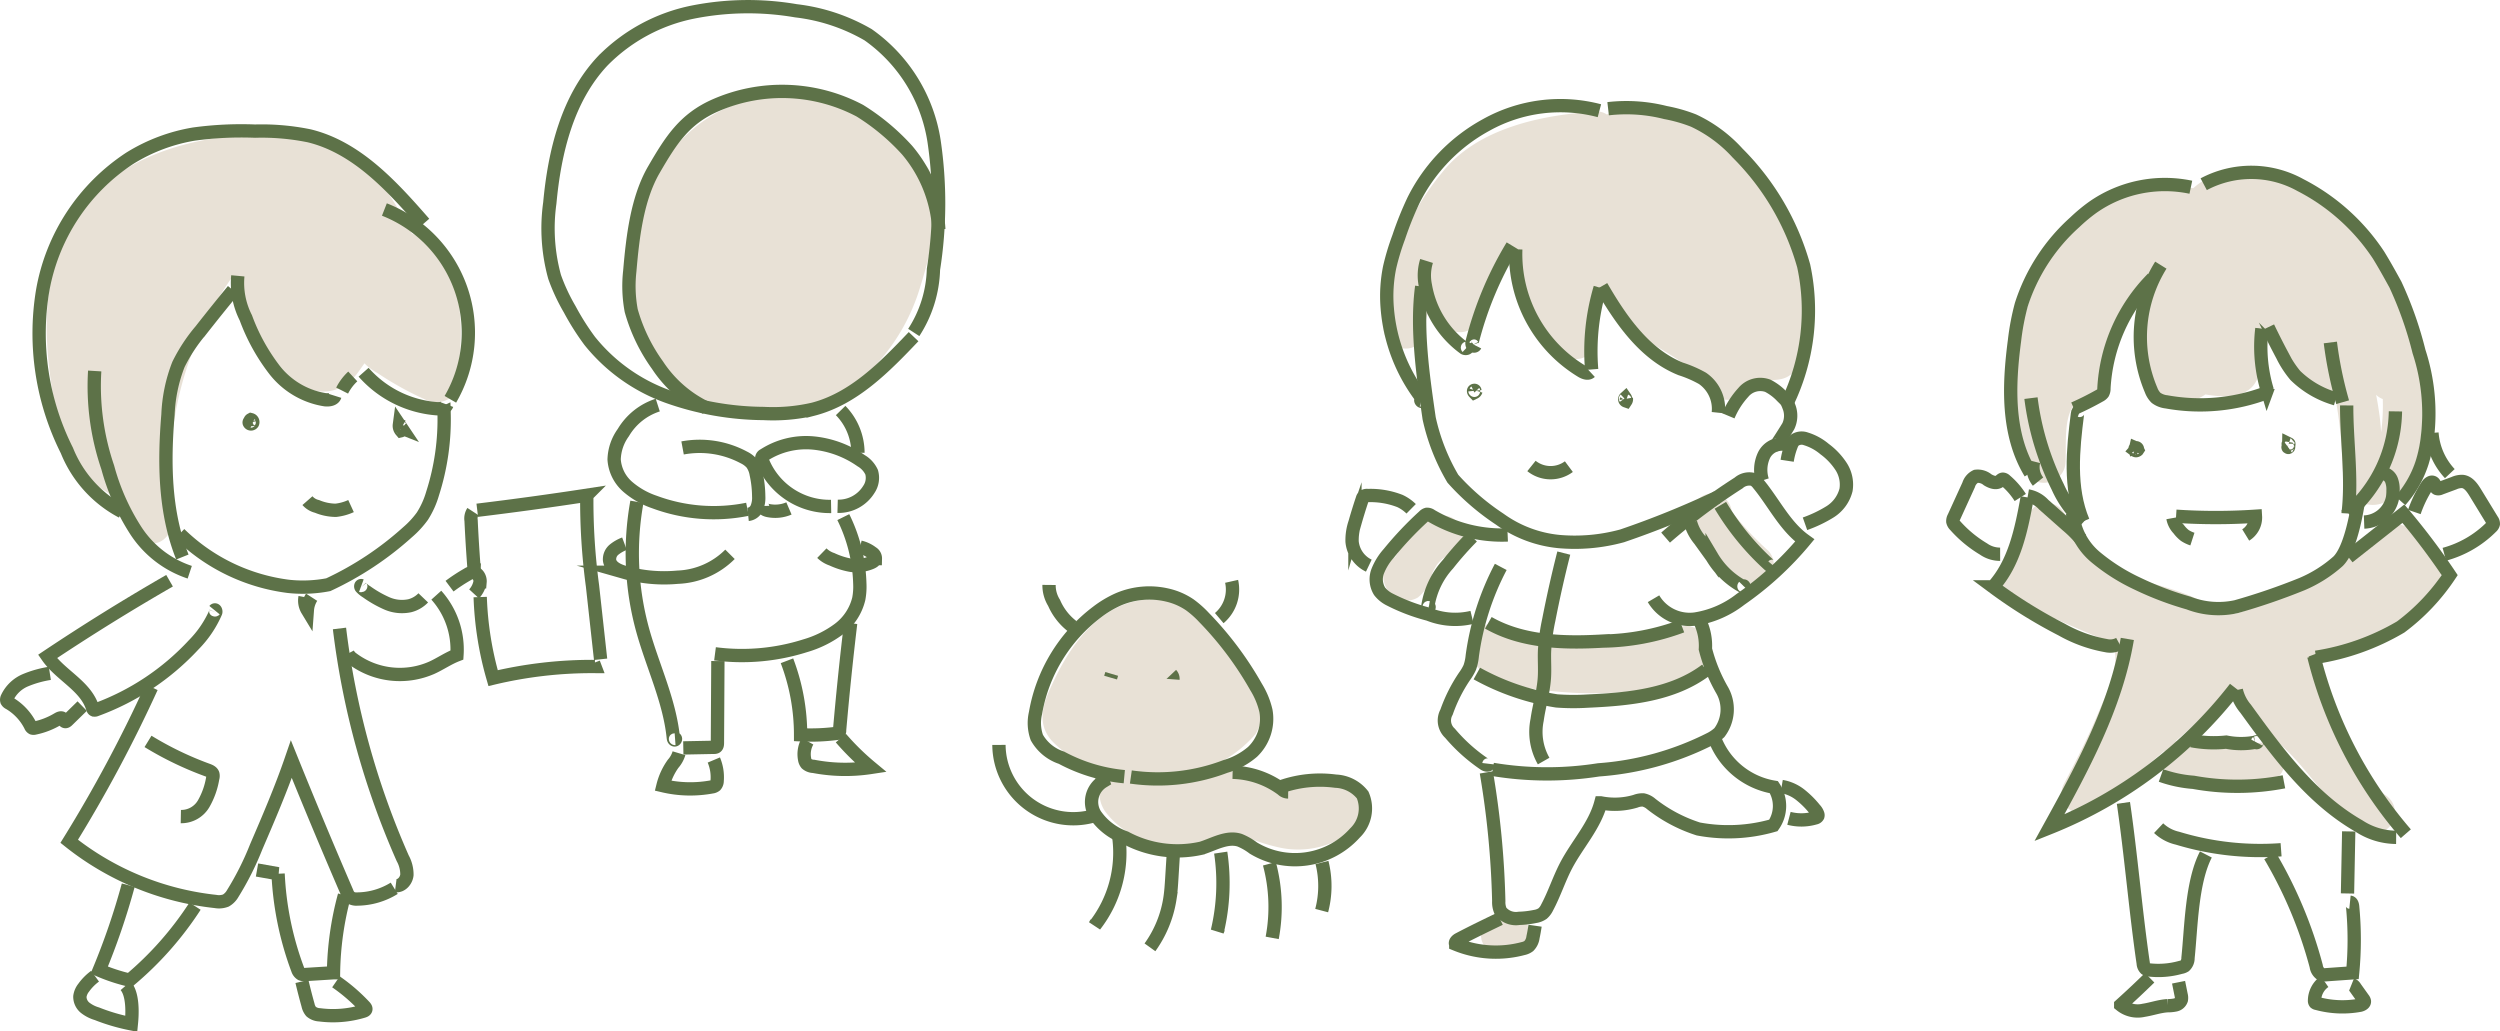 <svg xmlns="http://www.w3.org/2000/svg" width="187.843" height="77.481"><g data-name="2fのコピー"><g data-name="bのコピー 5" fill="#e8e1d6"><path data-name="パス 46" d="M69.966 13.395a1.5 1.5 0 00-.372-.943c-1.67-1.97-3.433-3.786-5.939-4.636a13.409 13.409 0 00-7.62-.228c-4.793 1.331-7.813 5.908-8.566 10.626-.645 4.042 0 9.2 3.948 11.41a12.724 12.724 0 006.961 1.265 11.344 11.344 0 006.615-2.642 14.967 14.967 0 004.174-6.775 38.428 38.428 0 001.089-4.318c.29-1.403.533-2.554-.29-3.759z"/><path data-name="パス 47" d="M133.868 15.815c-1-1.119-2.028-2.168-2.96-3.353a16.489 16.489 0 00-3.067-3.181 6.4 6.4 0 00-7.1-.675 1.354 1.354 0 00-.886-.225c-4.033.255-8.868 1.251-11.5 4.585a18.943 18.943 0 00-4.392 11.748c.018 1.622 2.689 2.125 2.946.4a9.794 9.794 0 01.476-1.861 7.761 7.761 0 001.266 1.288 1.521 1.521 0 002.507-.662 10.927 10.927 0 011.237-3.185 9.869 9.869 0 01.933-1.332c.046-.055.1-.1.144-.158a9.728 9.728 0 01.22 1.017 12.448 12.448 0 00.678 2.348 10.03 10.03 0 003.023 4 1.515 1.515 0 002.507-1.46 7.053 7.053 0 01.061-2.292c.011-.058.087-.273.167-.51a11.59 11.59 0 002.207 2.268c1.933 1.6 4.78 2.57 6.147 4.745a1.524 1.524 0 002.591 0c.958-1.283 2.518-.283 3.557-1.242.946-.872 1.114-2.745 1.24-3.94.309-2.852-.027-6.115-2.002-8.323z"/><path data-name="パス 48" d="M101.924 59.527c-.876-1.136-2.923-.942-4.145-.641a3.358 3.358 0 01-1.917.211 13.116 13.116 0 01-2.261-.838 1.647 1.647 0 00-.81-.15l-.208-.183a6.582 6.582 0 01-.76-.724 9.377 9.377 0 002.512-2.044 4.345 4.345 0 00-.034-4.476 16.919 16.919 0 00-3.6-3.883 6.016 6.016 0 00-4.26-1.77c-3.539.131-5.794 3.076-7.2 6-.737 1.529-1.5 3.149-.219 4.622a9.2 9.2 0 004.159 2.469 4.637 4.637 0 00-.51.96 2.385 2.385 0 00.434 1.981 6.164 6.164 0 003.614 2.241 9.419 9.419 0 004.819-.27 2.832 2.832 0 012.258-.079 14.388 14.388 0 002.212.7 6.591 6.591 0 004.445-.5c1.248-.666 2.551-2.227 1.471-3.626z"/><path data-name="パス 49" d="M31.217 17.671a1.362 1.362 0 00-.265-.116c-1.254-2.243-2.358-4.532-4.832-5.876-3.648-1.981-8.409-1.847-12.316-.8-3.987 1.07-7.423 3.31-9.084 7.2-1.749 4.09-1.309 8.557-.528 12.82.405 2.208.824 4.206 2.847 5.478.837.526 1.515.766 1.958 1.7a5.754 5.754 0 001.79 2.466c1.194.893 2.356-.58 2.2-1.694a25.709 25.709 0 014.455-18.03c.018-.025.026-.05.042-.076.053.134.1.278.154.453a19.354 19.354 0 003.858 6.848c1.609 1.762 3.938 1.936 5.4-.058.166-.227.326-.459.49-.687a1.537 1.537 0 01.125.128 4.9 4.9 0 00.891.629 24.405 24.405 0 003.628 2c.781.352 2.036.153 2.2-.9.665-4.134.961-8.903-3.013-11.485z"/><path data-name="パス 50" d="M181.967 28.748a16.57 16.57 0 00-2.016-8.138 1.421 1.421 0 00-1.2-.72 15.126 15.126 0 00-4.885-4.839c-1.994-1.32-4.521-2.62-6.976-2.024a4.777 4.777 0 00-2.091 1.113 11.172 11.172 0 00-10.744 5.011 20.431 20.431 0 00-2.509 7.429 22.234 22.234 0 00.7 8.62c.4 1.724 2.836 1.22 2.947-.4.088-1.3-.17-3.341.646-4.368.057-.072.106-.144.161-.216a1.725 1.725 0 001.936-1.472 10.881 10.881 0 012.306-6.053c.174-.117.341-.244.521-.353l.339-.2c.035-.009.049-.019.079-.029.015.085.038.166.05.252l-.015.094c-.143.872-.3 1.744-.414 2.621a4.57 4.57 0 001.369 4.4 2.922 2.922 0 003.539.162c1.462.25 3.324.321 3.927-1.25.331-.864 0-1.823.115-2.723a5.309 5.309 0 01.208-.9 34.9 34.9 0 003.544 4.1 3.05 3.05 0 001.932.83 33.211 33.211 0 01.579 5.32c.044 1.175.372 2.414 1.628 2.82 1.3.419 2.467-.513 3.134-1.535 1.415-2.173 1.27-5.075 1.19-7.552zm-3.054 3.727c-.03-.362-.058-.724-.1-1.085a28.225 28.225 0 00-.278-1.727 1.293 1.293 0 00.5.319 15.5 15.5 0 01-.122 2.493z"/><path data-name="パス 51" d="M109.866 39.845a1.518 1.518 0 00-.689-.9 1.458 1.458 0 00-1.156-.151 5.28 5.28 0 00-1.263.659 6.352 6.352 0 00-.655.54 6.168 6.168 0 00-.562.673 4.792 4.792 0 00-.533.935 1.021 1.021 0 00-.176.244.238.238 0 01-.027.016h.012a1.523 1.523 0 00-.572.44 1.409 1.409 0 00-.322.909 2.137 2.137 0 00.558 1.422 1.687 1.687 0 002.063.257 3.1 3.1 0 001.068-1.811 5.072 5.072 0 01.4-.709 3.942 3.942 0 01.419-.414 3.825 3.825 0 01.643-.373l-.182.076a1.57 1.57 0 00.822-.656 1.531 1.531 0 00.152-1.157z"/><path data-name="パス 52" d="M132.836 41.361a22.747 22.747 0 01-2.573-2.744 2.508 2.508 0 01-.152-.244 1.506 1.506 0 00-1.478-1.292 1.525 1.525 0 00-1.5 1.5 2.666 2.666 0 00.309 1.2 4.391 4.391 0 00.531.756q.413.53.855 1.034a22.59 22.59 0 001.886 1.907 1.581 1.581 0 001.061.44 1.529 1.529 0 001.061-.44 1.5 1.5 0 000-2.121z"/><path data-name="パス 53" d="M128.012 47.77a1.531 1.531 0 00-2.053-.538c-1.953 1-4.269.833-6.393.743-1.223-.051-2.448-.091-3.67-.164a5.434 5.434 0 01-2.871-.789 1.515 1.515 0 00-2.052.538 1.424 1.424 0 00-.194.655c-.014.02-.031.037-.043.058a1.527 1.527 0 00.538 2.052 10.352 10.352 0 004.569 1.506 28.612 28.612 0 005.094.233 28.115 28.115 0 004.98-.644c1.672-.383 3.07-1.913 2.095-3.65z"/><path data-name="パス 54" d="M114.9 69.795a1.494 1.494 0 00-.385-.662l-.3-.235a1.488 1.488 0 00-.757-.2h-.7a1.133 1.133 0 00-.578.129 1.354 1.354 0 00-.793.793 1.127 1.127 0 00-.129.578l.054.4a1.491 1.491 0 00.386.662l.3.235a1.489 1.489 0 00.757.205h.7a1.131 1.131 0 00.578-.13 1.115 1.115 0 00.483-.31 1.664 1.664 0 00.439-1.06z"/><path data-name="パス 55" d="M181.185 39.854a1.509 1.509 0 00-1.818-.235 80.866 80.866 0 01-5.929 3.747q-1.422.812-2.878 1.561a9.8 9.8 0 01-2.617 1.213 1.455 1.455 0 00-.986-.1l-.142.033a1.616 1.616 0 00-.127-.118c-1.824-1.385-4.079-1.8-6.205-2.51-2.564-.859-3.838-2.839-5.4-4.928a1.52 1.52 0 00-2.591 0 27.862 27.862 0 00-2.012 4.736 1.51 1.51 0 00.69 1.693c2.459 1.231 4.977 2.335 7.528 3.359a2.784 2.784 0 01.152.413c.412 1.529-.694 3.645-1.271 5.028-.735 1.76-1.613 3.461-2.5 5.15a1.507 1.507 0 002.356 1.818 250.93 250.93 0 005.226-4.32 1.509 1.509 0 00.566 1.986 7.34 7.34 0 003.529.621c1.138-.019 2.273-.1 3.4-.228a1.632 1.632 0 001.061-.439 1.523 1.523 0 00.439-1.061c-.032-.735-.665-1.6-1.5-1.5q-1.576.183-3.164.223c-.48.012-.962.022-1.442-.013l-.159-.013c-.169-.019-.141-.015.084.014-.058.027-.255-.047-.31-.06-.1-.024-.2-.051-.3-.084-.026-.008-.052-.018-.077-.027l-.048-.024a1.679 1.679 0 00-1.3-.072c.744-.648 1.485-1.3 2.207-1.972q.686-.638 1.355-1.292c.152-.148.3-.3.452-.448.1.153.206.3.313.435a16.686 16.686 0 001.356 1.448c1.011.971 2.1 1.855 3.071 2.872 1.837 1.932 3.2 4.228 5.561 5.6 1.7.983 3.063-1.489 1.515-2.59-1.769-1.258-2.682-3.392-3.514-5.322q-.775-1.8-1.536-3.6c-.164-.389-.581-1.09-.368-1.355.279-.344 1.417-.4 1.813-.474 2.447-.479 4.11-1.911 5.924-3.541.728-.654 1.836-1.4 1.822-2.507-.008-1.215-1.475-2.3-2.226-3.117z"/></g><g data-name="sのコピー 5"><g data-name="グループ 22" fill="none" stroke="#5d7248" stroke-miterlimit="10"><path data-name="パス 56" d="M107.188 19.607a3.657 3.657 0 00-.091 1.83 7.349 7.349 0 002.911 4.713c.1.073.321.016.232-.068"/><path data-name="パス 57" d="M113.635 18.47a26.458 26.458 0 00-3.011 7.184.386.386 0 000 .272c.043.082.182.11.224.027"/><path data-name="パス 58" d="M113.891 18.73a10.271 10.271 0 004.944 9.158c.2.12.483.226.657.066"/><path data-name="パス 59" d="M120.23 21.621a16.76 16.76 0 00-.639 6.139"/><path data-name="パス 60" d="M120.33 21.52c1.467 2.527 3.247 5.11 5.958 6.2a8.716 8.716 0 011.631.709 2.776 2.776 0 011.191 2.581"/><path data-name="パス 61" d="M129.864 31.244a6.109 6.109 0 011.124-1.759 1.656 1.656 0 011.838-.5 3.964 3.964 0 01.977.711c.355.376.419.344.6.827a1.841 1.841 0 01-.033 1.5c-.034.064-.91 1.464-.9 1.392"/><path data-name="パス 62" d="M135.622 39.355a9.706 9.706 0 001.884-.9 2.726 2.726 0 001.2-1.647 2.505 2.505 0 00-.363-1.744 5.013 5.013 0 00-1.244-1.318 3.994 3.994 0 00-1.405-.771.93.93 0 00-.886.13 1.024 1.024 0 00-.215.365 5.317 5.317 0 00-.31 1.15"/><path data-name="パス 63" d="M134.202 33.402a1.5 1.5 0 00-1.648.779 2.59 2.59 0 00-.134 1.917"/><path data-name="パス 64" d="M125.148 40.395a46.683 46.683 0 015.487-4.107 1.213 1.213 0 011.11-.261 1.144 1.144 0 01.37.327c1.174 1.419 1.993 3.179 3.49 4.253a24.215 24.215 0 01-4.829 4.427 7.393 7.393 0 01-3.38 1.475 3.151 3.151 0 01-3.155-1.522"/><path data-name="パス 65" d="M129.263 37.967a19.7 19.7 0 003.651 4.468c.094.086.25.169.333.072"/><path data-name="パス 66" d="M127.025 39.267a3.445 3.445 0 00.673 1.28l.946 1.311a6 6 0 002.311 2.214c.024.01.054.019.074 0s-.006-.06-.024-.041"/><path data-name="パス 67" d="M106.824 21.529c-.425 3.17.1 6.73.558 9.9a15.4 15.4 0 001.782 4.54 18.044 18.044 0 003.524 3.04 9.1 9.1 0 004.441 1.68 13.475 13.475 0 004.752-.426 67.635 67.635 0 007.15-2.9"/><path data-name="パス 68" d="M120.175 8.319a11.453 11.453 0 00-8.506 1.069 13.11 13.11 0 00-5.461 5.661 24.826 24.826 0 00-1.113 2.775 18.136 18.136 0 00-.677 2.238 10.881 10.881 0 00-.185 3.072 12.769 12.769 0 002.578 6.754c.058.076.116.186.053.257s-.165-.115-.073-.093"/><path data-name="パス 69" d="M120.83 8.169a11.939 11.939 0 014.319.29 11.417 11.417 0 012.1.6 10.422 10.422 0 013.316 2.452 19.344 19.344 0 014.96 8.47 15.92 15.92 0 01-1.234 10.278"/><path data-name="パス 70" d="M115.07 35.012a2.3 2.3 0 002.81.05"/><path data-name="パス 71" d="M110.906 29.351a.24.24 0 01-.124.144c-.033-.034-.07-.076-.061-.123s.095-.06.1-.013"/><path data-name="パス 72" d="M122.201 29.961a.222.222 0 01-.033.162.129.129 0 01-.045-.217.077.077 0 01-.011.1"/><path data-name="パス 73" d="M112.763 42.595a20.1 20.1 0 00-2.138 6.666 3.627 3.627 0 01-.191.891 3.907 3.907 0 01-.4.677 11.688 11.688 0 00-1.345 2.679 1.293 1.293 0 00.261 1.586 12.617 12.617 0 002.583 2.319c.114.077.325.114.341-.023"/><path data-name="パス 74" d="M112.163 57.81a24.841 24.841 0 007.948.035 22.055 22.055 0 008.44-2.347 3.029 3.029 0 00.637-.451 2.9 2.9 0 00.221-3.167 12.208 12.208 0 01-1.27-3.113 4.286 4.286 0 00-.374-2.014"/><path data-name="パス 75" d="M111.679 58.036a66.451 66.451 0 01.934 9.672 1.627 1.627 0 00.142.763 1.471 1.471 0 001.382.532 7.008 7.008 0 001.206-.143 1.335 1.335 0 00.567-.221 1.377 1.377 0 00.331-.444c.549-1.023.9-2.142 1.438-3.169.837-1.591 2.134-2.966 2.6-4.7a5.445 5.445 0 002.606-.122 1.435 1.435 0 01.587-.1 1.325 1.325 0 01.591.3 11.24 11.24 0 003.545 1.882 12.209 12.209 0 005.639-.267 2.555 2.555 0 00.039-2.872 5.788 5.788 0 01-4.459-3.681"/><path data-name="パス 76" d="M133.869 59.095a3.1 3.1 0 011.39.616 6.858 6.858 0 011.091 1.084 1.018 1.018 0 01.24.394.236.236 0 010 .129.279.279 0 01-.2.139 3.693 3.693 0 01-1.973.03"/><path data-name="パス 77" d="M112.697 69.038c-1.036.5-2.073 1-3.09 1.535-.146.077-.316.237-.224.374a7.953 7.953 0 005.064.324 1.084 1.084 0 00.422-.186 1.134 1.134 0 00.317-.666c.062-.286.113-.574.155-.863"/><path data-name="パス 78" d="M113.281 40.195a10.489 10.489 0 01-5.755-1.451.49.49 0 00-.315-.1.463.463 0 00-.218.134 26.06 26.06 0 00-2.642 2.795 4.5 4.5 0 00-.83 1.337 1.714 1.714 0 00.137 1.517 2.207 2.207 0 00.778.626 14.192 14.192 0 002.905 1.1 5.387 5.387 0 003.263.234"/><path data-name="パス 79" d="M110.613 40.338a24.857 24.857 0 00-1.815 2.053 6.033 6.033 0 00-1.51 3.149c0 .041 0 .091.036.11s.078-.053.037-.06"/><path data-name="パス 80" d="M106.03 38.23a3.01 3.01 0 00-.836-.583 6.1 6.1 0 00-2.43-.414.416.416 0 00-.3.067.4.4 0 00-.1.181q-.3.894-.558 1.8a4.09 4.09 0 00-.214 1.412 2.221 2.221 0 001.257 1.808"/><path data-name="パス 81" d="M117.499 41.558q-.633 2.482-1.124 5a15.231 15.231 0 00-.322 2.333c-.026.684.033 1.369-.013 2.052-.072 1.064-.4 2.095-.545 3.151a4.426 4.426 0 00.49 3.09"/><path data-name="パス 82" d="M110.965 50.606a18.132 18.132 0 006 2.059 16.8 16.8 0 002.331.013c3.114-.137 6.413-.461 8.9-2.342l-.1-.254"/><path data-name="パス 83" d="M111.83 46.795c2.561 1.466 5.672 1.542 8.619 1.374a17.743 17.743 0 005.921-1.122"/><path data-name="パス 84" d="M162.36 19.922a10.22 10.22 0 00-.726 9.4 1.575 1.575 0 00.367.572 1.591 1.591 0 00.782.3 14.141 14.141 0 007.538-.691"/><path data-name="パス 85" d="M169.951 24.695a11.3 11.3 0 00.4 4.617l.092-.249"/><path data-name="パス 86" d="M170.417 24.59q.515 1.074 1.075 2.124a7.4 7.4 0 00.975 1.5 7.1 7.1 0 003.038 1.756"/><path data-name="パス 87" d="M175.096 25.732a29.572 29.572 0 00.923 4.488"/><path data-name="パス 88" d="M176.324 30.463c-.011 2.7.425 5.409.109 8.091a10.33 10.33 0 003.553-7.644"/><path data-name="パス 89" d="M161.75 20.909a12.7 12.7 0 00-3.666 8.274.688.688 0 01-.079.351.668.668 0 01-.24.193q-.942.532-1.935.972"/><path data-name="パス 90" d="M156.296 30.85c-.113-.043-.188.117-.2.237-.344 2.71-.632 5.565.421 8.085"/><path data-name="パス 91" d="M152.602 29.914a20.82 20.82 0 002.01 6.671 7.8 7.8 0 001.928 2.647"/><path data-name="パス 92" d="M155.73 38.58a4.871 4.871 0 001.7 3.258 14.447 14.447 0 003.175 2.017 23.822 23.822 0 003.84 1.456 6.222 6.222 0 003.568.275 48.236 48.236 0 004.942-1.695 9.831 9.831 0 002.72-1.717c1.057-1.036 1.475-4.333 1.513-4.352"/><path data-name="パス 93" d="M152.364 37.261a2.107 2.107 0 011.194.657l1.757 1.555a8.092 8.092 0 011.041 1.041"/><path data-name="パス 94" d="M152.32 37.374c-.437 2.393-.939 4.92-2.573 6.721a37.019 37.019 0 005.17 3.214 10.487 10.487 0 003.326 1.2 1.415 1.415 0 001-.141"/><path data-name="パス 95" d="M176.453 41.857l4.131-3.259a51.663 51.663 0 013.48 4.617 15.651 15.651 0 01-3.683 3.894 17.932 17.932 0 01-6.362 2.275l-.087-.231"/><path data-name="パス 96" d="M159.841 48.007c-.852 5.073-3.375 9.689-5.859 14.194a33.267 33.267 0 0013.969-10.516"/><path data-name="パス 97" d="M168.03 51.859a3.268 3.268 0 00.7 1.39c2.419 3.337 4.947 6.772 8.523 8.821a5.165 5.165 0 002.787.845"/><path data-name="パス 98" d="M173.852 49.295a32.313 32.313 0 006.914 13.349"/><path data-name="パス 99" d="M179.112 35.579a.8.8 0 01.576.495 1.956 1.956 0 01.117.779 3.321 3.321 0 01-.036.536 2.261 2.261 0 01-2.137 1.837"/><path data-name="パス 100" d="M152.805 34.67a1.738 1.738 0 00.328 1.516"/><path data-name="パス 101" d="M150.285 41.645a2.168 2.168 0 01-1.249-.394 9.061 9.061 0 01-2.138-1.772.592.592 0 01-.168-.29.609.609 0 01.081-.333l1.11-2.43a1.046 1.046 0 01.543-.637 1.16 1.16 0 01.885.264c.273.164.636.3.89.109.082-.061.154-.156.256-.158a.313.313 0 01.193.1 5.589 5.589 0 011.11 1.277"/><path data-name="パス 102" d="M181.407 38.469a9.167 9.167 0 01.95-1.962c.111-.172.326-.361.489-.238.139.1.1.363.258.439a.34.34 0 00.258-.023l1.028-.381a1.448 1.448 0 01.629-.13c.441.043.734.462.966.84l1.263 2.068a.452.452 0 01.094.282.441.441 0 01-.146.233 7.912 7.912 0 01-3.535 2.05"/><path data-name="パス 103" d="M164.614 14.069a9.432 9.432 0 00-7.4 1.529 12.753 12.753 0 00-1.317 1.1 14.088 14.088 0 00-4.022 6.2 18.37 18.37 0 00-.51 2.685c-.447 3.38-.578 7.041 1.192 9.955"/><path data-name="パス 104" d="M165.581 13.842a7.611 7.611 0 017.275.069 15.545 15.545 0 015.862 5.257c.441.715.863 1.48 1.268 2.216a27.87 27.87 0 011.771 5.028 14.94 14.94 0 01.632 6.444A10.317 10.317 0 01182 34.73a7.986 7.986 0 01-1.645 2.893"/><path data-name="パス 105" d="M160.52 34.08a.62.62 0 01-.049-.415.282.282 0 01.141.138.106.106 0 11-.111-.162.111.111 0 11-.073.2c.045-.051.145.021.112.08"/><path data-name="パス 106" d="M171.966 33.337c-.034-.012-.059.052-.025.066s.061-.049.028-.065l-.005.233c0 .019 0 .041-.019.05s-.041-.014-.026-.025"/><path data-name="パス 107" d="M163.268 38.923a1.6 1.6 0 00.43.832 2.446 2.446 0 00.463.479 2.4 2.4 0 00.57.272"/><path data-name="パス 108" d="M163.504 38.788a45.1 45.1 0 005.964 0 1.54 1.54 0 01-.732 1.408"/><path data-name="パス 109" d="M162.194 62.225a3.03 3.03 0 001.415.754 21.357 21.357 0 007.785.869"/><path data-name="パス 110" d="M176.476 62.47l-.091 4.663"/><path data-name="パス 111" d="M170.561 64.304a32.839 32.839 0 013.474 8.294.844.844 0 00.367.6.81.81 0 00.4.039l1.968-.14a26.036 26.036 0 000-4.978c-.013-.14-.062-.317-.2-.331"/><path data-name="パス 112" d="M174.662 73.752a1.759 1.759 0 00-.755 1.428.226.226 0 00.043.157.25.25 0 00.133.056 7.269 7.269 0 003.249.137c.153-.04.335-.135.324-.292a.373.373 0 00-.083-.178l-.605-.847a.556.556 0 00-.277-.244"/><path data-name="パス 113" d="M159.547 60.328c.547 3.7.942 8.352 1.489 12.049a.6.6 0 00.177.412.555.555 0 00.228.084 6.168 6.168 0 002.411-.189.817.817 0 00.3-.107.8.8 0 00.249-.6c.241-2.311.275-5.711 1.343-7.774"/><path data-name="パス 114" d="M161.521 73.467q-1.068 1.044-2.177 2.044a2.024 2.024 0 001.726.4c.6-.092 1.19-.31 1.8-.345a2.758 2.758 0 00.6-.06.591.591 0 00.432-.386.836.836 0 00-.018-.365l-.192-.953"/><path data-name="パス 115" d="M162.373 58.266a9.26 9.26 0 002.436.515 18.414 18.414 0 006.8-.038"/><path data-name="パス 116" d="M164.659 55.652a8.969 8.969 0 002.614.108 5.7 5.7 0 002.174.013c.048-.017.1-.053.144-.023s-.063.079-.039.034"/><path data-name="パス 117" d="M84.476 58.356a12.4 12.4 0 01-4.722-1.425 3.31 3.31 0 01-1.849-1.515 3.252 3.252 0 01-.1-1.839 12.088 12.088 0 014.63-7.594 7.88 7.88 0 011.616-.96 5.918 5.918 0 013.643-.315 4.969 4.969 0 011.7.734 7.407 7.407 0 011.061.94 25.349 25.349 0 013.926 5.239 5.954 5.954 0 01.738 1.786 3.431 3.431 0 01-1.006 3.084 5.5 5.5 0 01-2.044 1.1 14.248 14.248 0 01-7.1.79"/><path data-name="パス 118" d="M78.822 43.951a2.493 2.493 0 00.378 1.346 4.445 4.445 0 001.394 1.779"/><path data-name="パス 119" d="M92.54 43.68a2.813 2.813 0 01-.929 2.763"/><path data-name="パス 120" d="M83.53 50.635l-.082.276.039-.139"/><path data-name="パス 121" d="M88.004 50.676a.481.481 0 01.129.366"/><path data-name="パス 122" d="M92.616 58.027a6.491 6.491 0 013.729 1.292.636.636 0 00.445.187"/><path data-name="パス 123" d="M96.31 59.095a8.835 8.835 0 014.045-.4 2.72 2.72 0 012.031 1.037 2.555 2.555 0 01-.573 2.851 6.052 6.052 0 01-7.643 1.135 4.5 4.5 0 00-1.029-.588c-.95-.3-1.92.3-2.87.6a8.218 8.218 0 01-5.715-.788 4.594 4.594 0 01-2.263-1.725 1.805 1.805 0 01.59-2.5l-.139-.386"/><path data-name="パス 124" d="M75.058 55.971a5.586 5.586 0 007.362 5.256"/><path data-name="パス 125" d="M84.072 62.958a8.886 8.886 0 01-1.81 6.577l.118-.215"/><path data-name="パス 126" d="M88.148 64.359l-.1 1.612c-.032.517-.064 1.035-.144 1.548a8.5 8.5 0 01-1.5 3.661h0"/><path data-name="パス 127" d="M91.721 64.064a15.569 15.569 0 01-.253 5.9l.088-.228"/><path data-name="パス 128" d="M95.38 64.902a12.528 12.528 0 01.209 5.567l.029-.157"/><path data-name="パス 129" d="M99.33 64.805a7.253 7.253 0 01-.023 3.614"/><path data-name="パス 130" d="M51.287 33.657a7.031 7.031 0 014.609.716 1.875 1.875 0 01.6.455 1.914 1.914 0 01.322.792 8.142 8.142 0 01.189 1.677 1.988 1.988 0 01-.135.853.806.806 0 01-.663.5"/><path data-name="パス 131" d="M49.422 30.437a4.67 4.67 0 00-2.588 2.068 3.608 3.608 0 00-.69 2.02 2.977 2.977 0 001.015 2.045 6.032 6.032 0 002.024 1.153 12.78 12.78 0 006.98.543"/><path data-name="パス 132" d="M68.644 25.295c-2.167 2.282-4.5 4.665-7.548 5.452a13.459 13.459 0 01-3.719.322 21.958 21.958 0 01-7.179-1.262 13.275 13.275 0 01-5.889-4.193 18.92 18.92 0 01-1.5-2.371 14.309 14.309 0 01-1.136-2.434 13.694 13.694 0 01-.363-5.547c.357-3.863 1.327-7.879 3.99-10.7A13.116 13.116 0 0152.056.91a21.261 21.261 0 017.751-.1 14.032 14.032 0 015.42 1.8 12.01 12.01 0 014.956 7.993 31.886 31.886 0 01-.046 9.634 9.167 9.167 0 01-1.48 4.743"/><path data-name="パス 133" d="M53.05 30.644a9.142 9.142 0 01-3.647-3.207 12.978 12.978 0 01-1.976-4.1 10.028 10.028 0 01-.108-2.956c.216-2.521.542-5.448 1.813-7.635s2.279-3.791 4.592-4.817a12.494 12.494 0 0110.883.389 16.565 16.565 0 013.558 2.971 10.135 10.135 0 012.375 5.943"/><path data-name="パス 134" d="M62.447 38.053a5.448 5.448 0 01-5.167-3.442.284.284 0 01.121-.419 5.839 5.839 0 013.7-.907 7.543 7.543 0 013.6 1.33 1.936 1.936 0 01.791.865 1.545 1.545 0 01-.206 1.288 2.673 2.673 0 01-2.35 1.273"/><path data-name="パス 135" d="M57.295 38.022c.006.192.224.3.412.336a2.618 2.618 0 001.572-.155"/><path data-name="パス 136" d="M63.163 30.846a4.563 4.563 0 011.3 3.178"/><path data-name="パス 137" d="M63.363 38.855a11.976 11.976 0 011.24 4.967 5 5 0 01-.076 1.167 4.036 4.036 0 01-1.525 2.3 7.952 7.952 0 01-2.519 1.236 15.693 15.693 0 01-6.759.6"/><path data-name="パス 138" d="M47.855 37.707a21.748 21.748 0 00.425 9.608c.746 2.716 2.026 5.308 2.31 8.11.007.068.025.15.089.17s.11-.111.042-.106"/><path data-name="パス 139" d="M53.94 49.67l-.035 6.163c0 .11-.013.241-.11.293a.31.31 0 01-.142.025l-2.311.046"/><path data-name="パス 140" d="M59.13 49.649a15.638 15.638 0 011.025 5.562 15.376 15.376 0 002.735-.11.186.186 0 00.193-.22q.351-4.032.832-8.051"/><path data-name="パス 141" d="M51.017 56.595a2.112 2.112 0 01-.442.794 4.85 4.85 0 00-.76 1.647 8.9 8.9 0 003.673.089.537.537 0 00.271-.107.516.516 0 00.126-.344 3.337 3.337 0 00-.25-1.57"/><path data-name="パス 142" d="M60.674 55.695a1.989 1.989 0 00-.218 1.35.687.687 0 00.145.337.84.84 0 00.525.2 12.681 12.681 0 004.3.082 18.955 18.955 0 01-2.249-2.208"/><path data-name="パス 143" d="M46.921 40.853a2.8 2.8 0 00-.78.444.939.939 0 00-.34.8c.069.5.62.758 1.1.9a10.952 10.952 0 004.011.373 5.862 5.862 0 003.938-1.72"/><path data-name="パス 144" d="M61.752 41.562a1.986 1.986 0 00.757.461 5.8 5.8 0 001.428.453 2.946 2.946 0 001.5-.193c.147-.061.307-.155.337-.312a.486.486 0 00-.243-.433 2.384 2.384 0 00-.907-.431"/><path data-name="パス 145" d="M17.869 20.727a5.8 5.8 0 00.605 3.159 14.638 14.638 0 002.165 3.92 5.99 5.99 0 003.78 2.228c.29.033.662-.013.75-.291"/><path data-name="パス 146" d="M25.707 29.349a3.769 3.769 0 01.8-1.063"/><path data-name="パス 147" d="M27.319 27.969a8.171 8.171 0 005.458 2.738c.309.024.7-.018.807-.306"/><path data-name="パス 148" d="M28.882 15.742a9.943 9.943 0 014.957 14.261"/><path data-name="パス 149" d="M17.513 21.809q-1.236 1.5-2.437 3.033a12.357 12.357 0 00-1.671 2.551 11.6 11.6 0 00-.783 3.755c-.3 3.607-.264 7.344 1.082 10.705"/><path data-name="パス 150" d="M7.115 27.875a18.876 18.876 0 00.979 7.238 16.884 16.884 0 002.11 4.753 7.739 7.739 0 004.053 3.13"/><path data-name="パス 151" d="M31.875 16.765c-2.418-2.773-5.07-5.692-8.645-6.561a17.862 17.862 0 00-4.065-.352 26.366 26.366 0 00-4.6.222 13.255 13.255 0 00-4.8 1.809 14.98 14.98 0 00-6.568 10 19.617 19.617 0 001.831 11.972 8.977 8.977 0 004.144 4.594"/><path data-name="パス 152" d="M13.498 40.108a14.24 14.24 0 008.175 3.95 10.082 10.082 0 002.994-.125 23.987 23.987 0 005.959-3.947 6.889 6.889 0 001.116-1.211 6.556 6.556 0 00.762-1.695 18.213 18.213 0 00.863-6.079l-.2.093"/><path data-name="パス 153" d="M18.958 31.839a.363.363 0 01-.156-.133.127.127 0 01.05-.176.19.19 0 01.13.259.147.147 0 01-.259-.026c-.024-.109.169-.182.211-.078s-.125.218-.117.343"/><path data-name="パス 154" d="M30.178 32.185a.1.1 0 01-.041.173.559.559 0 01-.129-.438l.159.237c-.068-.027-.006-.157.058-.121"/><path data-name="パス 155" d="M23.1 37.617a1.384 1.384 0 00.724.435 3.738 3.738 0 001.408.29 3.7 3.7 0 001.143-.317"/><path data-name="パス 156" d="M12.74 43.634q-4.677 2.691-9.169 5.691c.986 1.418 2.862 2.208 3.38 3.856.02.064.044.137.106.163a.229.229 0 00.161-.016 18.787 18.787 0 007.335-4.879 8.015 8.015 0 001.655-2.441c.033-.084-.033-.232-.089-.163"/><path data-name="パス 157" d="M3.745 50.595a7.887 7.887 0 00-1.844.52 2.658 2.658 0 00-1.358 1.3.342.342 0 00-.03.251.39.39 0 00.182.166 4.109 4.109 0 011.595 1.7.318.318 0 00.148.175.3.3 0 00.166 0 5.58 5.58 0 001.734-.675c.108-.065.25-.133.35-.056s.1.219.208.241c.068.013.13-.039.18-.088l1.1-1.075"/><path data-name="パス 158" d="M33.778 44.044a12.942 12.942 0 011.35-.886.885.885 0 01.388-.144c.339-.013.583.371.554.709a1.812 1.812 0 01-.447.9"/><path data-name="パス 159" d="M32.783 44.72a6.118 6.118 0 011.552 4.491c-.654.253-1.236.66-1.873.953a5.95 5.95 0 01-5.957-.653 1.079 1.079 0 01-.362-.4"/><path data-name="パス 160" d="M27.151 44.003c-.054-.02-.057.08-.02.125a1.9 1.9 0 00.414.338 8.479 8.479 0 001.521.87 2.841 2.841 0 001.717.178 2.115 2.115 0 001.019-.593"/><path data-name="パス 161" d="M25.508 47.221a60.824 60.824 0 004.751 17.268 2.527 2.527 0 01.316 1.247c-.044.431-.413.863-.843.807"/><path data-name="パス 162" d="M11.388 51.64A103.849 103.849 0 015.2 63.212a21.274 21.274 0 0010.984 4.521 1.453 1.453 0 00.788-.069 1.4 1.4 0 00.511-.521 21.917 21.917 0 001.766-3.509c.936-2.174 1.873-4.351 2.642-6.591q2.031 5.025 4.18 10a.912.912 0 00.251.385.855.855 0 00.531.123 5.366 5.366 0 002.768-.808"/><path data-name="パス 163" d="M11.121 55.706a24.845 24.845 0 004.467 2.155c.165.06.351.139.407.305a.589.589 0 01-.013.311 5.7 5.7 0 01-.687 1.925 1.943 1.943 0 01-1.708.954"/><path data-name="パス 164" d="M35.537 38.439a.946.946 0 00-.141.673q.084 1.815.225 3.628l.015-.423"/><path data-name="パス 165" d="M36.081 44.861a24.9 24.9 0 00.969 6.092 32.037 32.037 0 017.65-.874l-.1-.263"/><path data-name="パス 166" d="M35.86 38.34q4.125-.5 8.231-1.129a48.054 48.054 0 00.427 6.807l.609 5.519"/><path data-name="パス 167" d="M19.311 65.369l1.584.281a23.65 23.65 0 001.473 7.193.629.629 0 00.265.345.64.64 0 00.318.034l2.108-.132a23.412 23.412 0 01.823-5.826"/><path data-name="パス 168" d="M9.636 66.511a52.436 52.436 0 01-2.181 6.382 13.354 13.354 0 002.289.751 24.911 24.911 0 004.911-5.558"/><path data-name="パス 169" d="M22.687 73.746q.21.891.457 1.774a1.1 1.1 0 00.229.485 1.05 1.05 0 00.635.245 7.877 7.877 0 003.294-.271c.076-.024.163-.058.185-.135s-.038-.156-.094-.216a13.229 13.229 0 00-2.151-1.856"/><path data-name="パス 170" d="M7.143 73.349a3.84 3.84 0 00-.857.866 1.335 1.335 0 00-.284.657 1.065 1.065 0 00.406.856 2.642 2.642 0 00.872.442 14.646 14.646 0 002.589.758c.074-.737.144-2.2-.428-2.862"/><path data-name="パス 171" d="M182.73 32.528a5.01 5.01 0 001.343 3.059"/><path data-name="パス 172" d="M22.921 44.872a1.37 1.37 0 00.173.965 2.056 2.056 0 01.322-.961"/></g></g></g></svg>